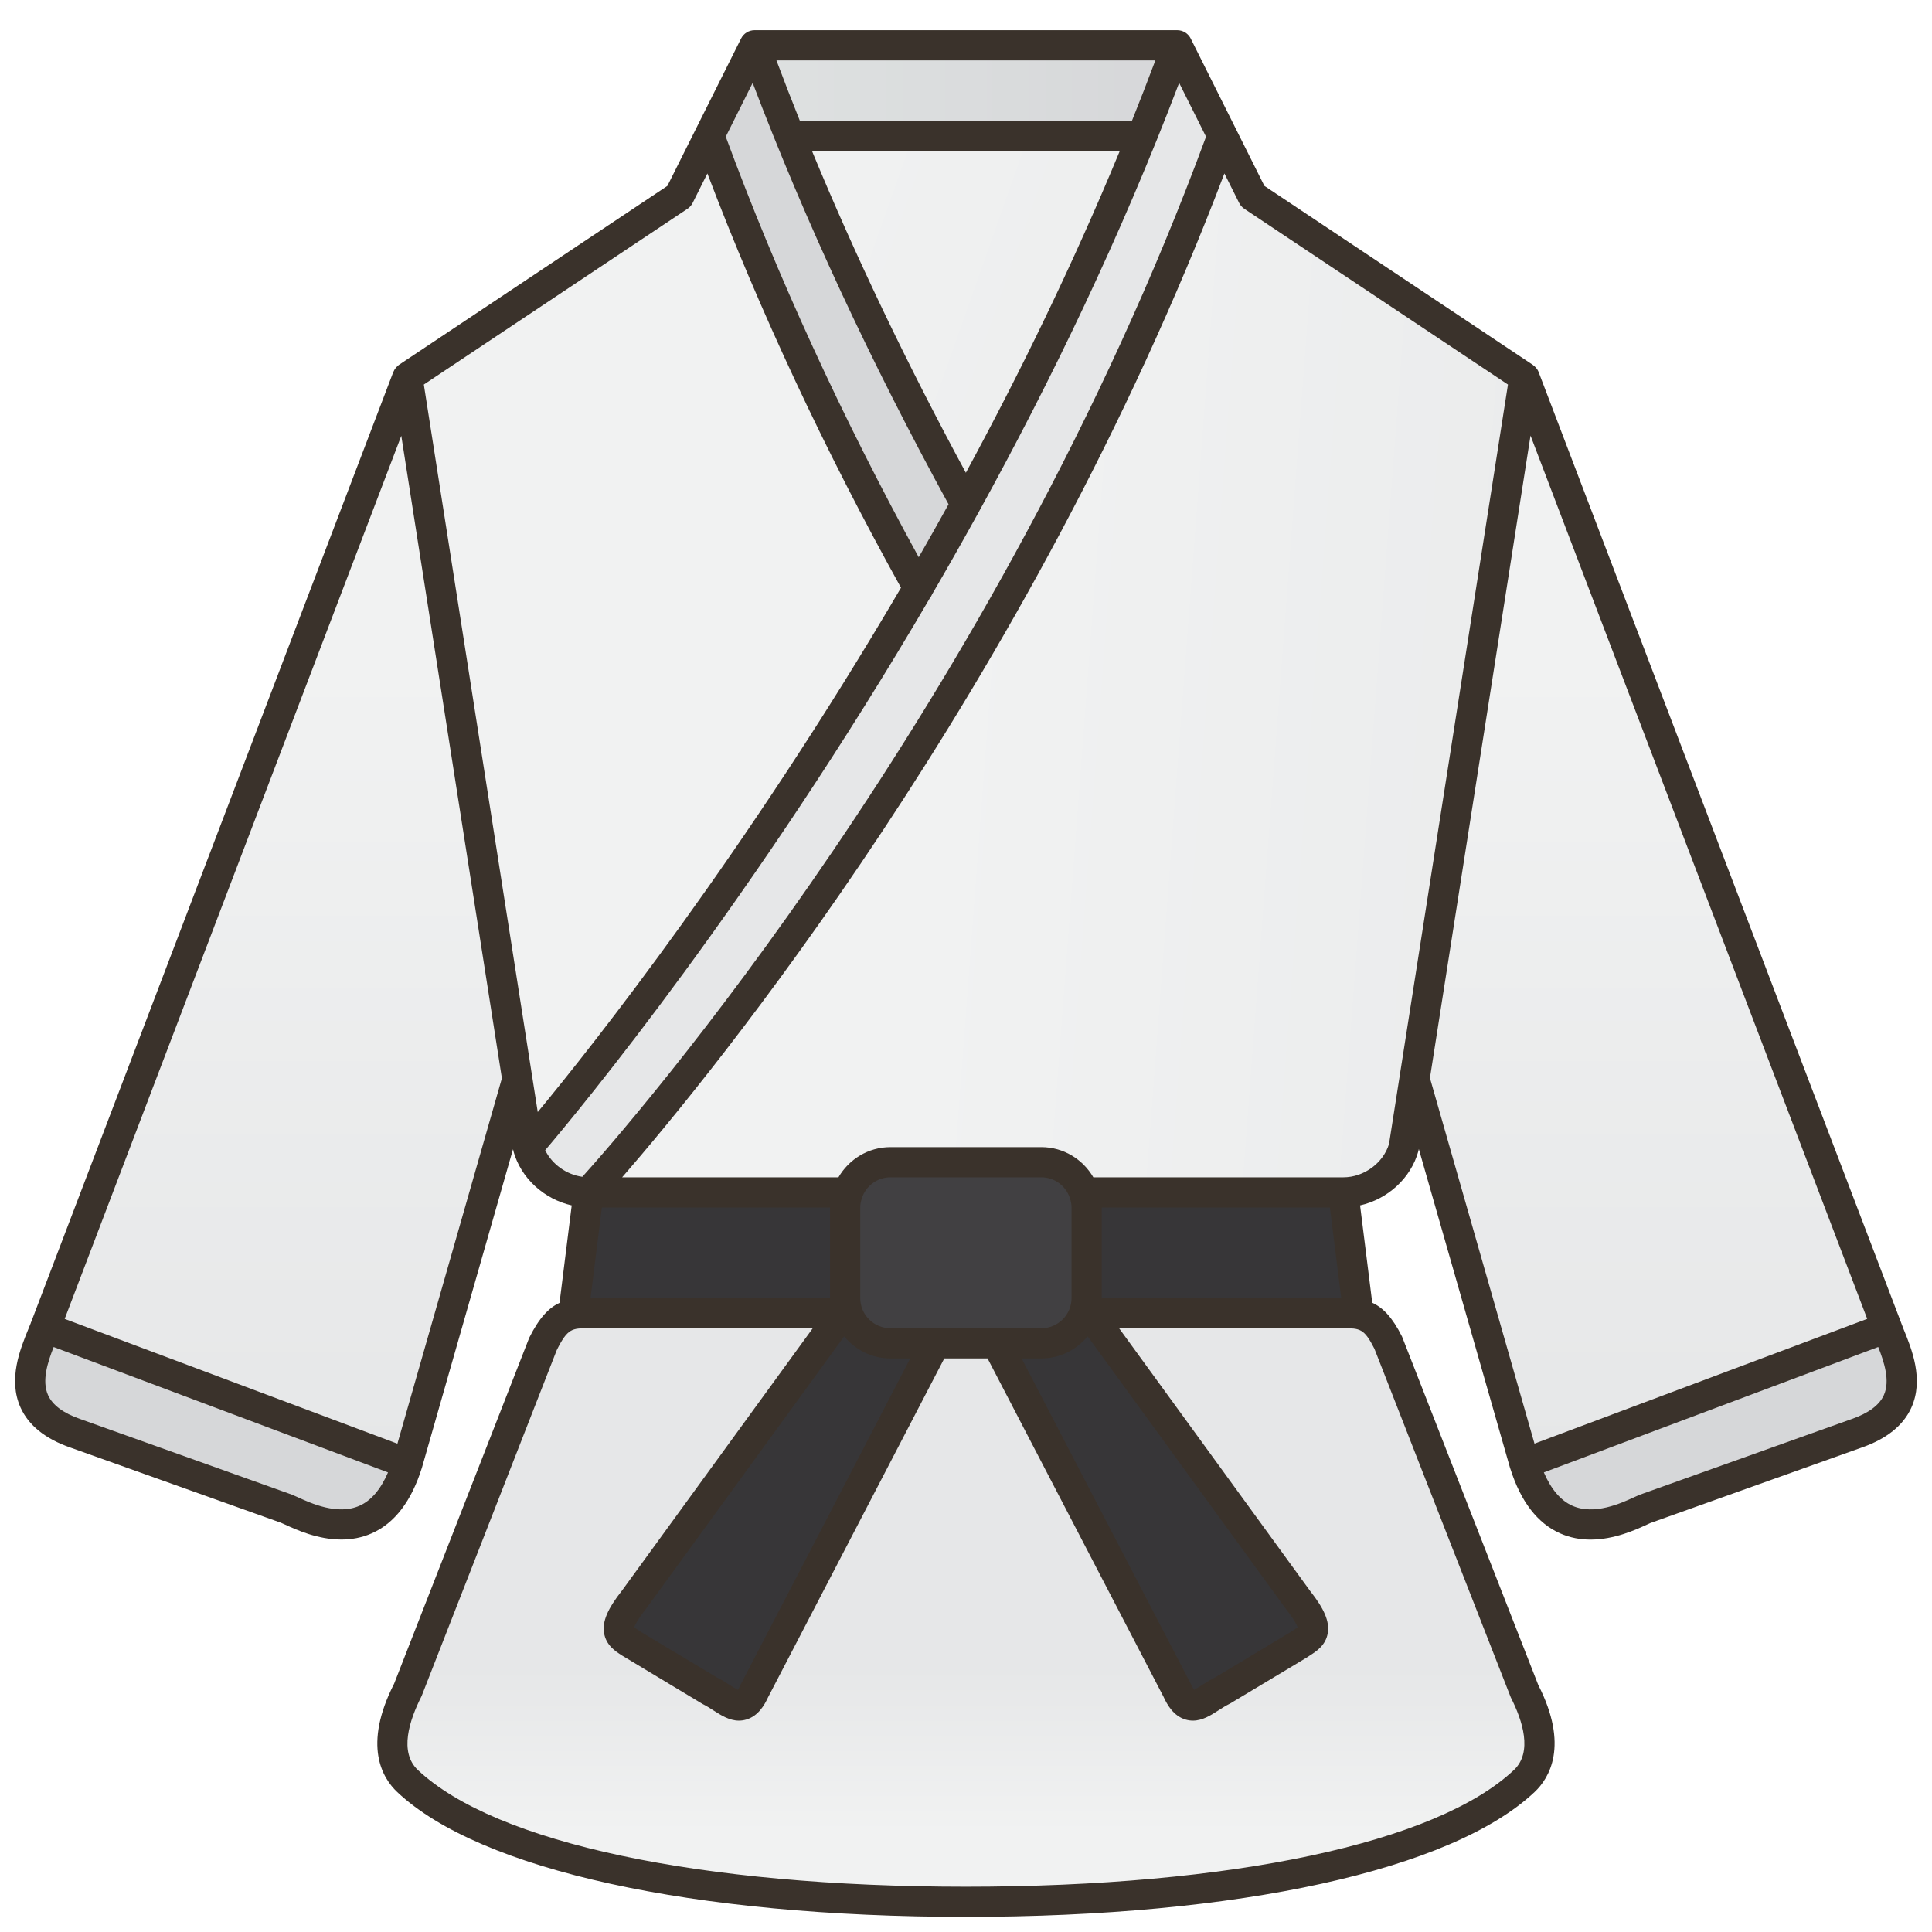 <svg id="Filloutline" enable-background="new 0 0 128 128" height="512" viewBox="0 0 128 128" width="512" xmlns="http://www.w3.org/2000/svg" xmlns:xlink="http://www.w3.org/1999/xlink"><linearGradient id="lg1"><stop offset="0" stop-color="#f1f2f2"/><stop offset="1" stop-color="#e6e7e8"/></linearGradient><linearGradient id="SVGID_1_" gradientUnits="userSpaceOnUse" x1="64" x2="64" xlink:href="#lg1" y1="121.5" y2="110.495"/><linearGradient id="lg2"><stop offset="0" stop-color="#967e7f"/><stop offset="1" stop-color="#373638"/></linearGradient><linearGradient id="SVGID_2_" gradientUnits="userSpaceOnUse" x1="15.467" x2="24.567" xlink:href="#lg2" y1="83" y2="83"/><linearGradient id="SVGID_3_" gradientUnits="userSpaceOnUse" x1="20.504" x2="20.504" xlink:href="#lg1" y1="43.754" y2="96.863"/><linearGradient id="SVGID_4_" gradientUnits="userSpaceOnUse" x1="107.504" x2="107.504" xlink:href="#lg1" y1="43.754" y2="96.863"/><linearGradient id="SVGID_5_" gradientUnits="userSpaceOnUse" x1="47.249" x2="121.915" xlink:href="#lg1" y1="14.092" y2="40.426"/><linearGradient id="lg3"><stop offset="0" stop-color="#dee1e1"/><stop offset="1" stop-color="#d6d7d9"/></linearGradient><linearGradient id="SVGID_6_" gradientUnits="userSpaceOnUse" x1="50" x2="78" xlink:href="#lg3" y1="6" y2="6"/><linearGradient id="SVGID_7_" gradientUnits="userSpaceOnUse" x1="21.419" x2="-25.14" xlink:href="#lg1" y1="39.889" y2="37.642"/><linearGradient id="SVGID_8_" gradientUnits="userSpaceOnUse" x1="48.805" x2="57.46" xlink:href="#lg3" y1="74.036" y2="60.932"/><linearGradient id="SVGID_9_" gradientUnits="userSpaceOnUse" x1="62.741" x2="132.66" xlink:href="#lg1" y1="41.325" y2="46.588"/><linearGradient id="SVGID_10_" gradientUnits="userSpaceOnUse" x1="60.757" x2="59.924" xlink:href="#lg1" y1="-12.228" y2="4.272"/><linearGradient id="SVGID_11_" gradientUnits="userSpaceOnUse" x1="52.002" x2="52.002" xlink:href="#lg2" y1="81.75" y2="87.032"/><linearGradient id="SVGID_12_" gradientTransform="matrix(-1 0 0 1 488.003 0)" gradientUnits="userSpaceOnUse" x1="412.002" x2="412.002" xlink:href="#lg2" y1="81.75" y2="87.032"/><linearGradient id="SVGID_13_" gradientUnits="userSpaceOnUse" x1="68.599" x2="67.266" y1="49.657" y2="59.324"><stop offset="0" stop-color="#58595b"/><stop offset="1" stop-color="#414042"/></linearGradient><linearGradient id="SVGID_14_" gradientUnits="userSpaceOnUse" x1="113.504" x2="113.504" xlink:href="#lg3" y1="-2.25" y2="23.02"/><linearGradient id="SVGID_15_" gradientTransform="matrix(-1 0 0 1 611.008 0)" gradientUnits="userSpaceOnUse" x1="596.512" x2="596.512" xlink:href="#lg3" y1="-2.25" y2="23.02"/><g><g><path d="m100.989 112-8.989-23c-1-2-1.773-2-3-2h-25-25c-1.227 0-2 0-3 2l-8.989 23c-1.688 3.312-.96 5.097 0 6 4.602 4.333 16.941 7.995 36.989 8 20.048-.004 32.387-3.666 36.989-8 .96-.903 1.688-2.688 0-6z" fill="url(#SVGID_1_)"/><path d="m90 87h-52l1-8h50z" fill="url(#SVGID_2_)"/><path d="m27 25-24 62.962c-.688 1.781-2.625 5.396 2 7l14 5c1.062.434 6.021 3.333 8-3l12-41.962z" fill="url(#SVGID_3_)"/><path d="m101.008 25 24 62.962c.688 1.781 2.625 5.396-2 7l-14 5c-1.062.434-6.021 3.333-8-3l-12-41.962z" fill="url(#SVGID_4_)"/><path d="m50 3h28v34h-28z" fill="url(#SVGID_5_)"/><path d="m50 3h28v6h-28z" fill="url(#SVGID_6_)"/><path d="m45 13 2-4 3-6c15 41 43.014 73 43.014 73-.479 1.733-2.202 3-4 3h-50.028c-1.798 0-3.521-1.267-4-3l-7.986-51z" fill="url(#SVGID_7_)"/><path d="m47 9 3-6c15 41 43.014 73 43.014 73-.479 1.733-2.202 3-4 3h-.014s-27-29-42-70z" fill="url(#SVGID_8_)"/><path d="m83 13-2-4-3-6c-15 41-43.014 73-43.014 73 .479 1.733 2.202 3 4 3h50.028c1.798 0 3.521-1.267 4-3l7.986-51z" fill="url(#SVGID_9_)"/><path d="m81 9-3-6c-15 41-43.014 73-43.014 73 .479 1.733 2.202 3 4 3h.014s27-29 42-70z" fill="url(#SVGID_10_)"/><path d="m47 112-5-3c-.843-.579-1.741-.8 0-3l16-22 5 3-13 25c-.859 1.875-1.69.639-3 0z" fill="url(#SVGID_11_)"/><path d="m81.003 112 5-3c.843-.579 1.741-.8 0-3l-16-22-5 3 13 25c.86 1.875 1.691.639 3 0z" fill="url(#SVGID_12_)"/><path d="m69 89h-10c-1.65 0-3-1.35-3-3v-6c0-1.65 1.35-3 3-3h10c1.65 0 3 1.35 3 3v6c0 1.65-1.35 3-3 3z" fill="url(#SVGID_13_)"/><path d="m109.008 99.962 14-5c4.625-1.604 2.688-5.219 2-7l-24 9c1.979 6.333 6.938 3.434 8 3z" fill="url(#SVGID_14_)"/><path d="m18.992 99.962-14-5c-4.625-1.604-2.688-5.219-2-7l24 9c-1.979 6.333-6.938 3.434-8 3z" fill="url(#SVGID_15_)"/></g><path d="m126.112 88.046-24.177-63.402c-.041-.107-.101-.199-.173-.281-.051-.062-.114-.115-.18-.163-.005-.004-.009-.009-.014-.013-.008-.005-.013-.013-.021-.019l-17.778-11.853-4.881-9.763c-.17-.338-.516-.552-.895-.552h-28c-.379 0-.725.214-.895.553l-4.881 9.763-17.779 11.852c-.043.028-.075.067-.112.101-.024.022-.05.04-.072.064-.079.087-.141.185-.185.293-.003.007-.009.011-.011.018l-23.988 62.932c-.005.013-.017.021-.021.034-.004.011-.002.023-.005.034l-.162.401c-.544 1.331-1.365 3.342-.519 5.213.534 1.182 1.646 2.073 3.294 2.645l13.957 4.983c.074.03.169.074.282.126.729.335 2.146.986 3.72.986.659 0 1.345-.114 2.02-.414 1.511-.672 2.625-2.127 3.319-4.349l6.033-21.096.002.014c.003.02.016.035.02.055.004.019-.001.038.004.057.5 1.806 2.043 3.185 3.863 3.596l-.807 6.457c-.7.325-1.341.975-2.009 2.317l-8.948 22.91c-2.094 4.11-.771 6.264.205 7.183 5.497 5.175 19.581 8.268 37.675 8.271 18.094-.004 32.178-3.096 37.675-8.271.976-.918 2.299-3.073.246-7.093l-9.026-23.083c-.647-1.294-1.279-1.924-1.973-2.241l-.806-6.45c1.82-.411 3.362-1.789 3.862-3.595.01-.037.019-.074.024-.112l.005-.032 6.047 21.139c.005.017.012.031.017.048.001.002 0 .003.001.005s.002.003.003.005c.688 2.165 1.793 3.602 3.29 4.268.674.3 1.36.415 2.02.415 1.573 0 2.991-.651 3.72-.986.114-.052.209-.097.24-.11l13.992-4.997c1.656-.575 2.768-1.465 3.302-2.647.846-1.874.024-3.886-.52-5.216zm-62.121-56.724c-3.884-7.18-7.304-14.32-10.196-21.322h20.395c-3.107 7.522-6.602 14.682-10.199 21.322zm11.004-23.322h-22.003c-.536-1.339-1.054-2.672-1.551-4h25.105c-.504 1.344-1.021 2.677-1.551 4zm-25.129-2.51c3.458 9.107 7.812 18.483 12.978 27.92-.657 1.186-1.316 2.358-1.976 3.508-5.09-9.288-9.39-18.65-12.785-27.862zm-4.318 8.342c.145-.097.262-.229.34-.385l.978-1.956c3.454 9.092 7.759 18.31 12.828 27.447-10.267 17.522-20.435 30.344-24.067 34.738l-.36-2.297-7.187-45.902zm-21.726 85.926c-1.453.649-3.236-.168-4.091-.562-.145-.066-.266-.122-.402-.176l-14.008-5.003c-1.118-.388-1.837-.92-2.136-1.582-.428-.945-.029-2.179.37-3.191l22.152 8.307c-.482 1.119-1.112 1.864-1.885 2.207zm2.508-4.11-22.045-8.267 22.302-58.508 6.665 42.565zm9.79-19.444c2.242-2.639 13.829-16.62 25.488-36.581.065-.076.108-.162.148-.252 1.006-1.726 2.01-3.496 3.01-5.307.048-.059.075-.129.108-.196 4.769-8.655 9.395-18.235 13.247-28.376l1.782 3.564c-13.906 37.737-38.257 65.509-41.321 68.91-1.051-.143-2.009-.828-2.462-1.762zm51.99 3.796.75 6h-15.867v-6zm-16.05 8.537 13.152 18.083c.546.69.71 1.047.76 1.195-.075.057-.188.129-.271.183-.089.057-.18.116-.219.145l-4.924 2.959c-.33.161-.635.354-.917.535-.159.103-.382.246-.529.317-.051-.072-.128-.199-.228-.416l-11.2-21.538h1.309c1.238 0 2.333-.577 3.067-1.463zm-1.177-9.162c.002.006.003.012.006.018.062.193.104.394.104.607v6c0 1.103-.897 2-2 2h-10c-1.103 0-2-.897-2-2v-6c0-.214.043-.416.105-.609.001-.002.001-.005.002-.007.262-.8 1.007-1.384 1.893-1.384h10c.883 0 1.626.579 1.89 1.375zm-11.89 10.625h1.312l-11.222 21.583c-.086.188-.157.304-.206.371-.146-.071-.369-.215-.529-.318-.282-.181-.587-.375-.841-.494l-4.948-2.967c-.091-.062-.182-.121-.271-.178-.083-.053-.196-.126-.271-.182.051-.15.22-.513.784-1.228l13.127-18.049c.735.886 1.828 1.462 3.065 1.462zm-4-4h-15.867l.75-6h15.117zm45.099 26.454c.787 1.545 1.462 3.635.205 4.818-5.136 4.835-18.707 7.724-36.304 7.728-17.597-.004-31.168-2.893-36.304-7.728-1.257-1.183-.582-3.273.246-4.908l8.952-22.917c.724-1.447 1.017-1.447 2.106-1.447h14.855l-12.639 17.379c-.96 1.213-1.315 2.055-1.188 2.817.136.809.744 1.2 1.188 1.485l5.346 3.217c.257.126.492.279.712.421.5.321 1.054.677 1.688.677.156 0 .318-.021.484-.07.798-.233 1.217-.973 1.441-1.464l11.681-22.462h2.868l11.658 22.417c.246.536.665 1.276 1.463 1.509.166.049.327.07.484.07.635 0 1.188-.355 1.688-.677.22-.142.455-.295.788-.462l5.052-3.033.218-.143c.444-.285 1.053-.676 1.188-1.485.127-.762-.229-1.604-1.164-2.785l-12.662-17.411h14.851c1.089 0 1.382 0 2.068 1.364zm-11.085-34.454h-16.57c-.694-1.19-1.97-2-3.444-2h-10c-1.474 0-2.75.81-3.444 2h-14.331c5.756-6.621 26.927-32.361 39.902-66.509l.978 1.956c.078.156.195.288.34.385l17.468 11.645-7.185 45.884v.001l-.693 4.422c-.377 1.267-1.666 2.216-3.021 2.216zm12.394-49.141 22.307 58.52-22.044 8.266-6.927-24.225zm23.408 63.577c-.299.662-1.018 1.194-2.144 1.584l-14.043 5.016c-.094.039-.215.094-.36.161-.854.392-2.636 1.211-4.091.562-.776-.345-1.408-1.095-1.887-2.209l22.154-8.308c.399 1.012.799 2.248.371 3.194z" fill="#3a322b"/></g></svg>